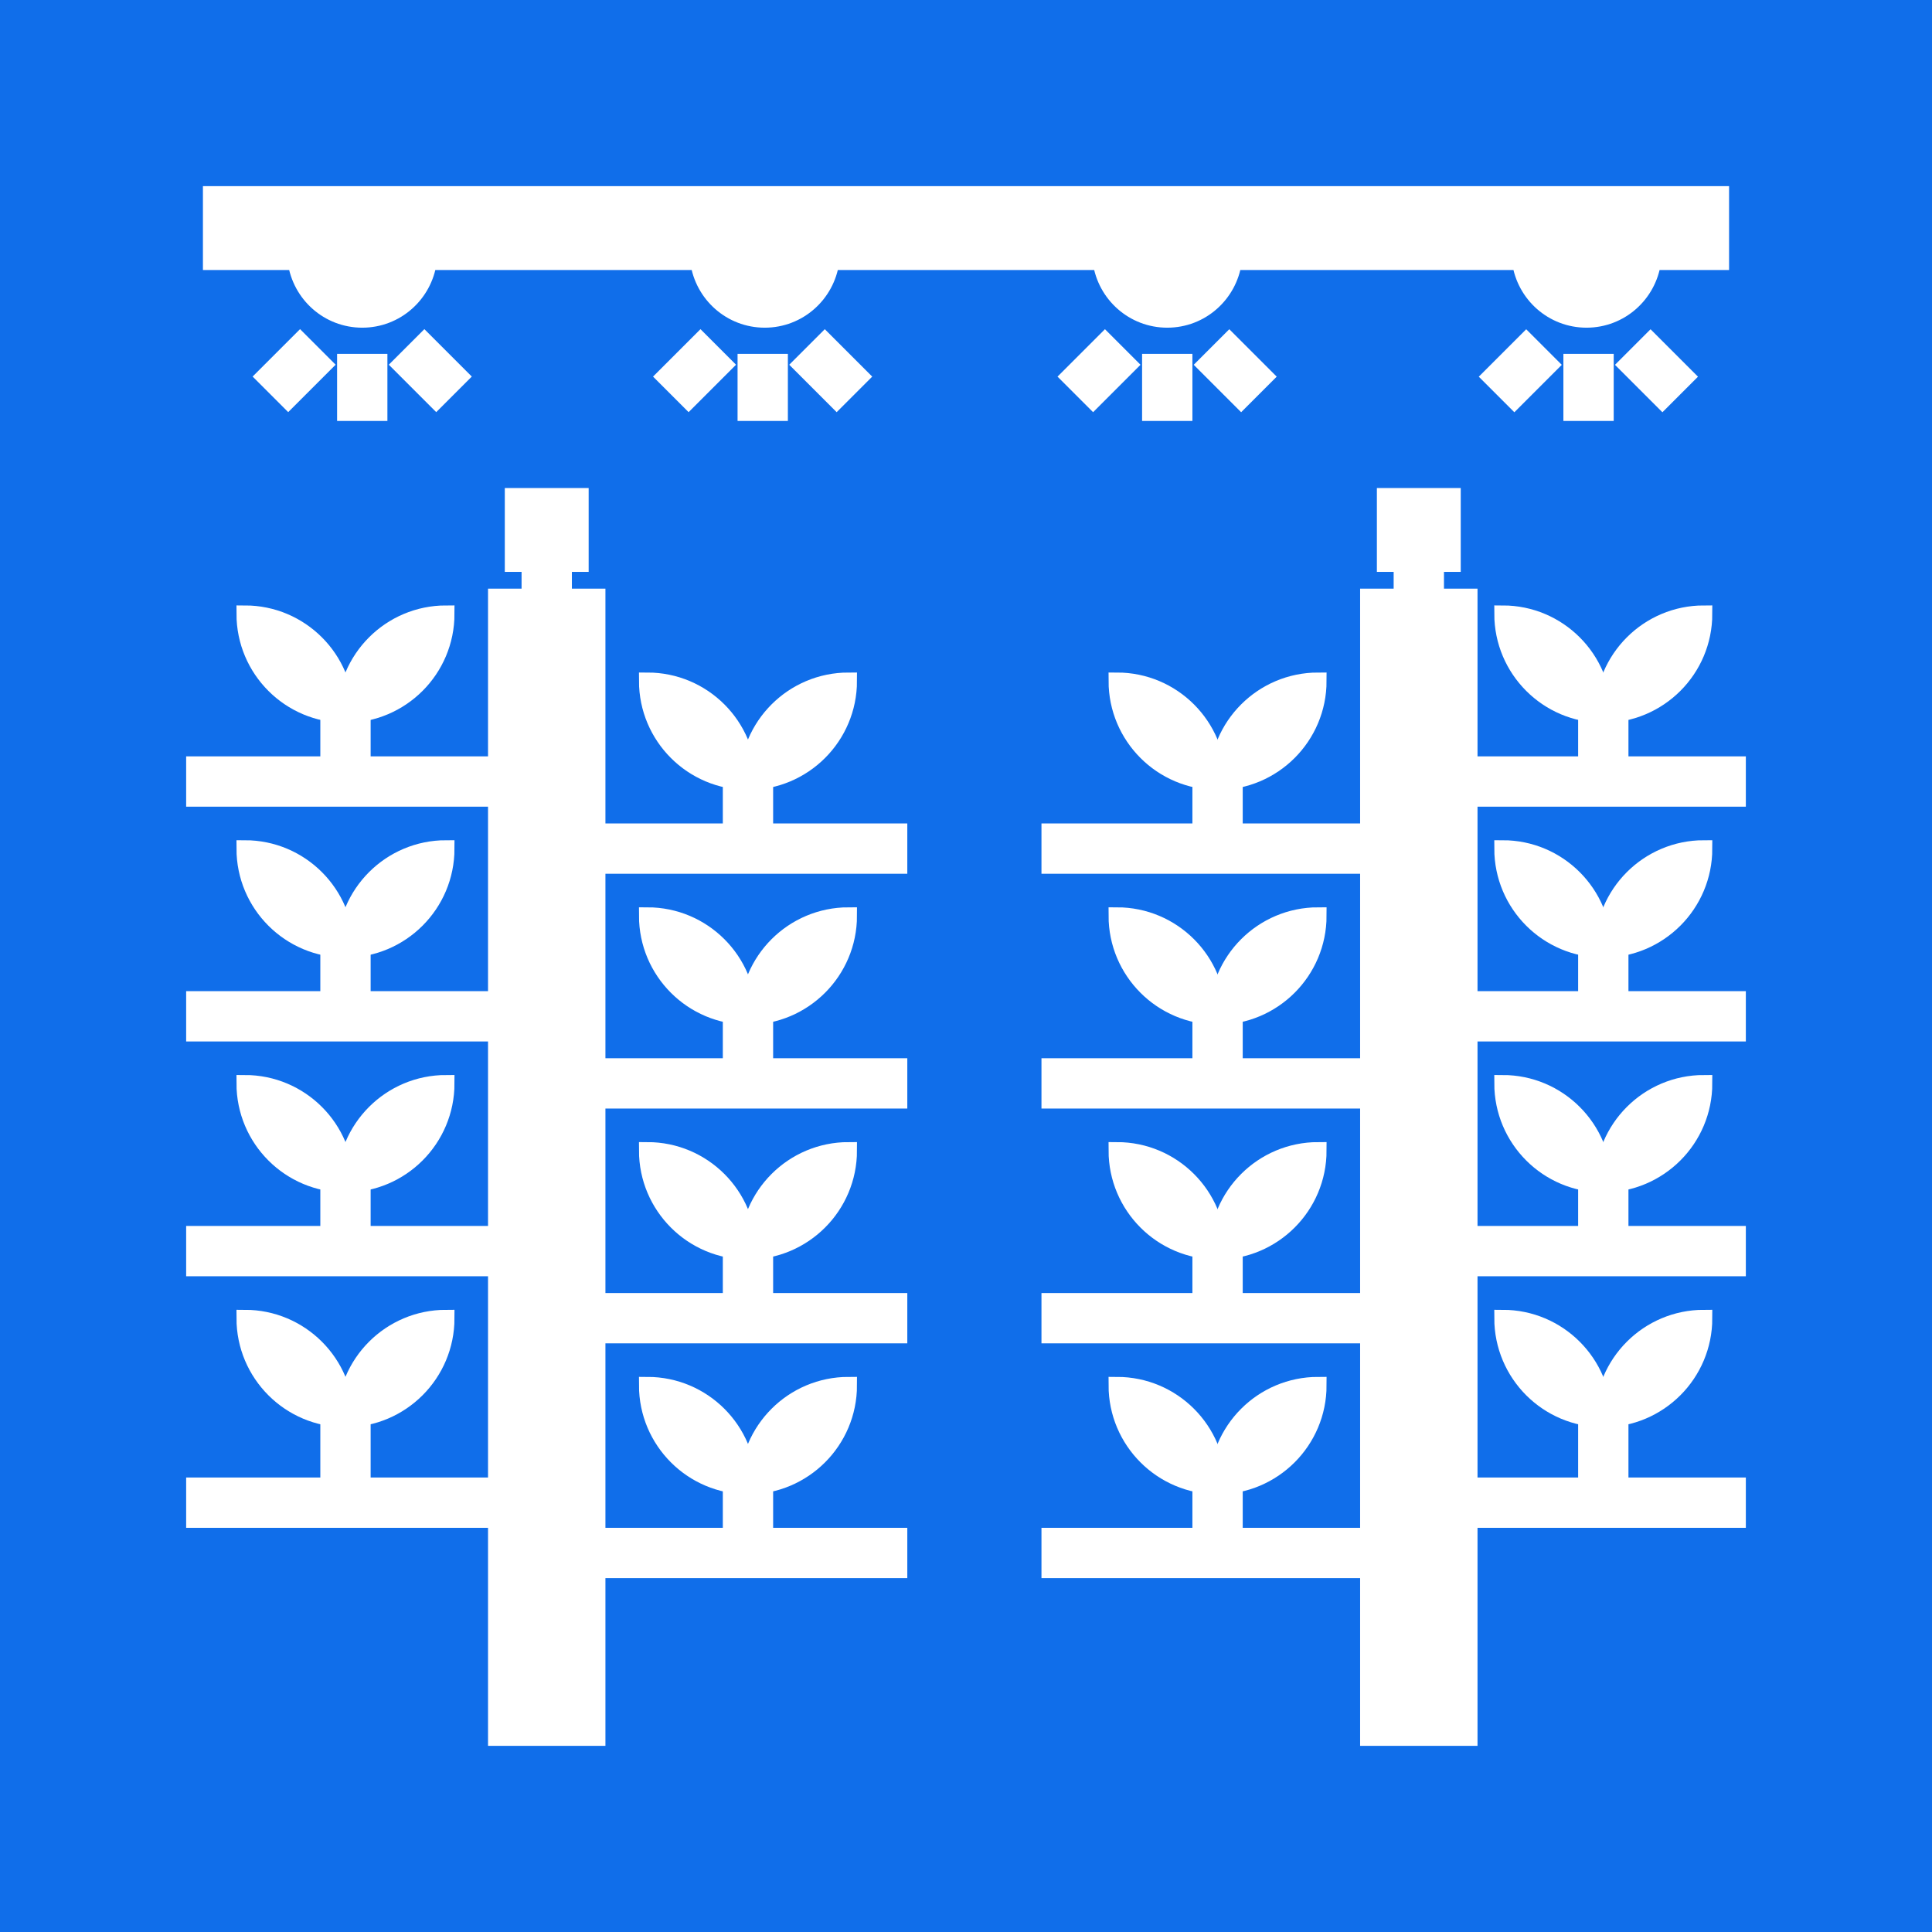 <!DOCTYPE svg PUBLIC "-//W3C//DTD SVG 1.1//EN" "http://www.w3.org/Graphics/SVG/1.1/DTD/svg11.dtd">
<!-- Uploaded to: SVG Repo, www.svgrepo.com, Transformed by: SVG Repo Mixer Tools -->
<svg fill="#ffffff" width="800px" height="800px" viewBox="-9.6 -9.6 115.20 115.20" id="Layer_1_1_" version="1.1" xml:space="preserve" xmlns="http://www.w3.org/2000/svg" xmlns:xlink="http://www.w3.org/1999/xlink" stroke="#ffffff">
<rect x="-9.6" y="-9.6" width="115.20" height="115.20" fill="#333333" stroke="none"/>
<g id="SVGRepo_bgCarrier" stroke-width="0">
<rect x="-9.6" y="-9.6" width="115.20" height="115.20" rx="0" fill="#106eea" strokewidth="0"/>
</g>
<g id="SVGRepo_tracerCarrier" stroke-linecap="round" stroke-linejoin="round"/>
<g id="SVGRepo_iconCarrier">
<polygon points="20,94 26,94 26,84 44,84 44,82 36,82 36,79 35,79 34,79 34,82 26,82 26,70 44,70 44,68 36,68 36,65 35,65 34,65 34,68 26,68 26,56 44,56 44,54 36,54 36,51 35,51 34,51 34,54 26,54 26,42 44,42 44,40 36,40 36,37 35,37 34,37 34,40 26,40 26,26 24,26 24,24 25,24 25,20 21,20 21,24 22,24 22,26 20,26 20,36 12,36 12,33 11,33 10,33 10,36 2,36 2,38 20,38 20,50 12,50 12,47 11,47 10,47 10,50 2,50 2,52 20,52 20,64 12,64 12,61 11,61 10,61 10,64 2,64 2,66 20,66 20,79 12,79 12,75 11,75 10,75 10,79 2,79 2,81 20,81 "/>
<path d="M12,9.439c2.017,0,3.669-1.498,3.944-3.439h16.113C32.331,7.941,33.983,9.439,36,9.439S39.669,7.941,39.944,6h16.113 C56.331,7.941,57.983,9.439,60,9.439S63.669,7.941,63.944,6h17.113C81.331,7.941,82.983,9.439,85,9.439S88.669,7.941,88.944,6H93V2 H3v4h5.056C8.331,7.941,9.983,9.439,12,9.439z"/>
<rect height="3" width="2" x="11" y="12"/>
<rect height="3" transform="matrix(0.707 -0.707 0.707 0.707 -4.135 15.018)" width="2" x="15.061" y="11"/>
<rect height="2" transform="matrix(0.707 -0.707 0.707 0.707 -6.513 9.275)" width="3" x="6.44" y="11.5"/>
<rect height="3" width="2" x="34.879" y="12"/>
<rect height="3" transform="matrix(0.707 -0.707 0.707 0.707 2.859 31.903)" width="2" x="38.94" y="11"/>
<rect height="2" transform="matrix(0.707 -0.707 0.707 0.707 0.48 26.16)" width="3" x="30.319" y="11.5"/>
<rect height="3" width="2" x="59" y="12"/>
<rect height="3" transform="matrix(0.707 -0.707 0.707 0.707 9.924 48.959)" width="2" x="63.061" y="11"/>
<rect height="2" transform="matrix(0.707 -0.707 0.707 0.707 7.545 43.216)" width="3" x="54.44" y="11.5"/>
<rect height="3" width="2" x="84.121" y="12"/>
<rect height="3" transform="matrix(0.707 -0.707 0.707 0.707 17.282 66.722)" width="2" x="88.182" y="11"/>
<rect height="2" transform="matrix(0.707 -0.707 0.707 0.707 14.903 60.98)" width="3" x="79.561" y="11.5"/>
<path d="M5,27c0,3.314,2.686,6,6,6C11,29.686,8.314,27,5,27z"/>
<path d="M17,27c-3.314,0-6,2.686-6,6C14.314,33,17,30.314,17,27z"/>
<path d="M5,41c0,3.314,2.686,6,6,6C11,43.686,8.314,41,5,41z"/>
<path d="M17,41c-3.314,0-6,2.686-6,6C14.314,47,17,44.314,17,41z"/>
<path d="M5,55c0,3.314,2.686,6,6,6C11,57.686,8.314,55,5,55z"/>
<path d="M17,55c-3.314,0-6,2.686-6,6C14.314,61,17,58.314,17,55z"/>
<path d="M5,69c0,3.314,2.686,6,6,6C11,71.686,8.314,69,5,69z"/>
<path d="M17,69c-3.314,0-6,2.686-6,6C14.314,75,17,72.314,17,69z"/>
<path d="M80,27c0,3.314,2.686,6,6,6C86,29.686,83.314,27,80,27z"/>
<path d="M92,27c-3.314,0-6,2.686-6,6C89.314,33,92,30.314,92,27z"/>
<polygon points="87,33 86,33 85,33 85,36 78,36 78,26 76,26 76,24 77,24 77,20 73,20 73,24 74,24 74,26 72,26 72,40 64,40 64,37 63,37 62,37 62,40 53,40 53,42 72,42 72,54 64,54 64,51 63,51 62,51 62,54 53,54 53,56 72,56 72,68 64,68 64,65 63,65 62,65 62,68 53,68 53,70 72,70 72,82 64,82 64,79 63,79 62,79 62,82 53,82 53,84 72,84 72,94 78,94 78,81 94,81 94,79 87,79 87,75 86,75 85,75 85,79 78,79 78,66 94,66 94,64 87,64 87,61 86,61 85,61 85,64 78,64 78,52 94,52 94,50 87,50 87,47 86,47 85,47 85,50 78,50 78,38 94,38 94,36 87,36 "/>
<path d="M80,41c0,3.314,2.686,6,6,6C86,43.686,83.314,41,80,41z"/>
<path d="M92,41c-3.314,0-6,2.686-6,6C89.314,47,92,44.314,92,41z"/>
<path d="M80,55c0,3.314,2.686,6,6,6C86,57.686,83.314,55,80,55z"/>
<path d="M92,55c-3.314,0-6,2.686-6,6C89.314,61,92,58.314,92,55z"/>
<path d="M80,69c0,3.314,2.686,6,6,6C86,71.686,83.314,69,80,69z"/>
<path d="M92,69c-3.314,0-6,2.686-6,6C89.314,75,92,72.314,92,69z"/>
<path d="M29,31c0,3.314,2.686,6,6,6C35,33.686,32.314,31,29,31z"/>
<path d="M41,31c-3.314,0-6,2.686-6,6C38.314,37,41,34.314,41,31z"/>
<path d="M29,45c0,3.314,2.686,6,6,6C35,47.686,32.314,45,29,45z"/>
<path d="M41,45c-3.314,0-6,2.686-6,6C38.314,51,41,48.314,41,45z"/>
<path d="M29,59c0,3.314,2.686,6,6,6C35,61.686,32.314,59,29,59z"/>
<path d="M41,59c-3.314,0-6,2.686-6,6C38.314,65,41,62.314,41,59z"/>
<path d="M29,73c0,3.314,2.686,6,6,6C35,75.686,32.314,73,29,73z"/>
<path d="M41,73c-3.314,0-6,2.686-6,6C38.314,79,41,76.314,41,73z"/>
<path d="M57,31c0,3.314,2.686,6,6,6C63,33.686,60.314,31,57,31z"/>
<path d="M69,31c-3.314,0-6,2.686-6,6C66.314,37,69,34.314,69,31z"/>
<path d="M57,45c0,3.314,2.686,6,6,6C63,47.686,60.314,45,57,45z"/>
<path d="M69,45c-3.314,0-6,2.686-6,6C66.314,51,69,48.314,69,45z"/>
<path d="M57,59c0,3.314,2.686,6,6,6C63,61.686,60.314,59,57,59z"/>
<path d="M69,59c-3.314,0-6,2.686-6,6C66.314,65,69,62.314,69,59z"/>
<path d="M57,73c0,3.314,2.686,6,6,6C63,75.686,60.314,73,57,73z"/>
<path d="M69,73c-3.314,0-6,2.686-6,6C66.314,79,69,76.314,69,73z"/>
</g>
</svg>